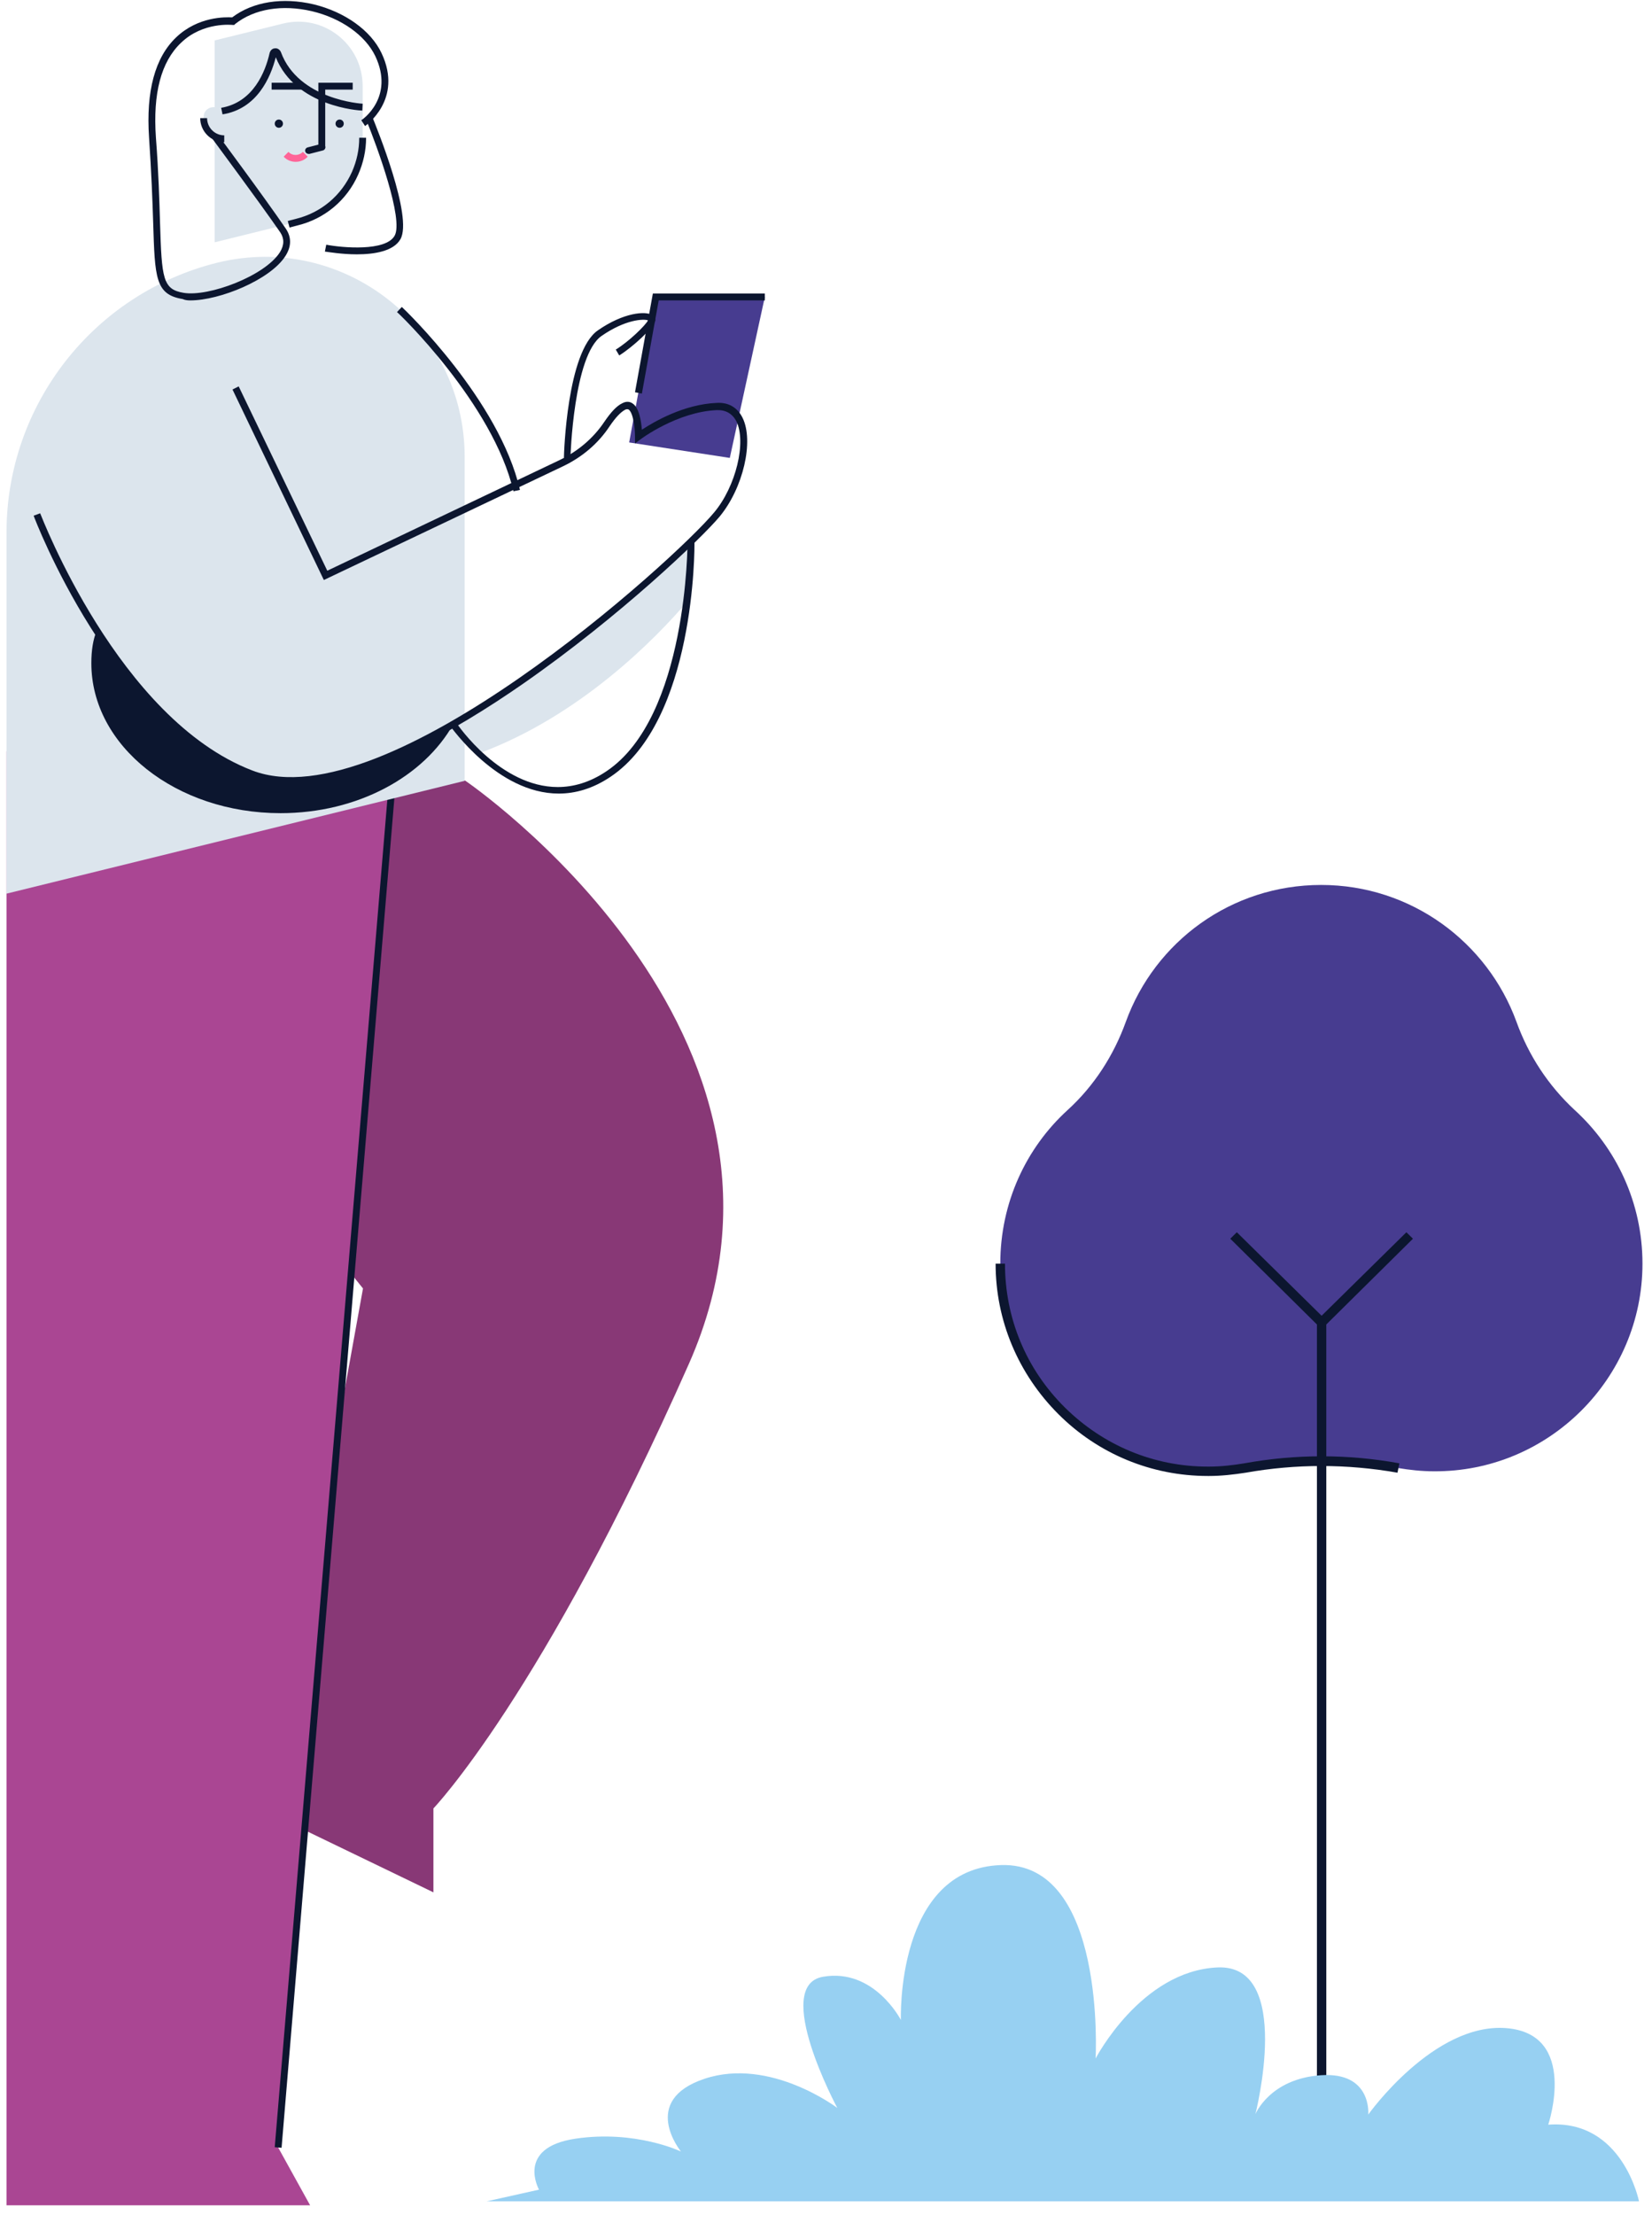 <svg width="150" height="201" viewBox="0 0 150 201" fill="none" xmlns="http://www.w3.org/2000/svg">
<path d="M96.95 100.72C99.332 98.551 101.118 95.787 102.224 92.724C104.861 85.451 111.793 80.305 119.959 80.305C128.125 80.305 135.057 85.494 137.694 92.724C138.8 95.787 140.586 98.509 142.968 100.72C146.753 104.165 149.135 109.142 149.135 114.671C149.135 125.091 140.586 133.597 130.166 133.512C129.061 133.512 127.955 133.385 126.934 133.215C122.341 132.364 117.62 132.364 113.027 133.215C111.963 133.385 110.9 133.512 109.794 133.512C99.374 133.597 90.826 125.091 90.826 114.671C90.826 109.142 93.165 104.165 96.95 100.72Z" fill="#473C90"/>
<path d="M109.667 133.938C109.709 133.938 109.752 133.938 109.794 133.938C110.9 133.938 112.006 133.81 113.112 133.64C117.662 132.832 122.298 132.832 126.891 133.64L127.062 132.789C122.383 131.939 117.662 131.939 112.984 132.789C111.963 132.96 110.857 133.087 109.794 133.087C109.752 133.087 109.709 133.087 109.667 133.087C104.776 133.087 100.182 131.173 96.695 127.728C93.165 124.241 91.251 119.605 91.251 114.671H90.4C90.4 119.817 92.442 124.666 96.099 128.324C99.715 131.939 104.563 133.938 109.667 133.938Z" fill="#0C162F"/>
<path d="M119.576 119.983H120.427V199H119.576V119.983Z" fill="#0C162F"/>
<path d="M120.001 120.61L128.295 112.407L127.699 111.821L120.001 119.397L112.303 111.821L111.708 112.407L120.001 120.61Z" fill="#0C162F"/>
<path d="M48.942 198.7C48.942 198.7 46.794 194.886 52.253 194.074C57.712 193.262 61.832 195.239 61.832 195.239C61.832 195.239 58.029 190.613 63.98 188.635C69.932 186.657 76.025 191.284 76.025 191.284C76.025 191.284 70.073 180.195 74.722 179.382C79.37 178.57 81.8 183.302 81.8 183.302C81.8 183.302 81.307 169.564 90.887 169.246C100.466 168.929 99.48 186.799 99.48 186.799C99.48 186.799 103.6 178.852 110.538 178.535C117.476 178.217 113.989 191.849 113.989 191.849C113.989 191.849 115.293 188.635 119.941 188.317C124.59 187.999 124.238 191.884 124.238 191.884C124.238 191.884 130.19 183.514 136.775 184.044C143.361 184.574 140.579 192.802 140.579 192.802C147.341 192.308 148.82 199.76 148.82 199.76H44.188L48.942 198.7Z" fill="#97D0F2"/>
<path d="M66.265 41.554L69.445 26.95H59.56L57.128 40.15" fill="#473C90"/>
<path d="M58.282 35.718L59.81 27.261H69.445V26.637H59.279L57.658 35.594L58.282 35.718Z" fill="#0C162F"/>
<path d="M62.772 49.106C62.772 49.106 62.772 51.447 62.367 54.63C59.623 57.844 52.731 64.96 43.5 68.361C42.035 66.988 41.162 65.709 41.162 65.709C49.862 60.716 58.531 53.226 62.772 49.106Z" fill="#DCE5ED"/>
<path d="M20.175 68.174L42.222 70.827C42.222 70.827 75.869 93.671 62.554 123.755C49.238 153.807 39.353 164.106 39.353 164.106V171.72L24.353 164.48L32.96 116.92L24.353 106.278L20.175 68.174Z" fill="#883876"/>
<path d="M35.673 70.203L0.591 68.174V106.247V200.119H28.158L25.258 194.876L35.673 70.203Z" fill="#AA4693"/>
<path d="M35.371 70.175L35.993 70.228L25.567 194.9L24.946 194.848L35.371 70.175Z" fill="#0C162F"/>
<path d="M42.191 41.461V70.858L0.591 81.094V48.326C0.591 36.717 8.512 26.606 19.769 23.828C31.183 21.051 42.191 29.695 42.191 41.461Z" fill="#DCE5ED"/>
<path d="M32.929 7.82V12.501C32.929 16.121 30.466 19.273 26.942 20.147L19.489 21.988V3.669L25.694 2.14C29.374 1.235 32.929 4.013 32.929 7.82Z" fill="#DCE5ED"/>
<path d="M26.287 20.646L27.004 20.459C29.468 19.866 31.495 18.18 32.524 15.84C32.991 14.779 33.241 13.655 33.241 12.501H32.617C32.617 13.562 32.399 14.592 31.962 15.59C30.996 17.744 29.156 19.304 26.848 19.866L26.131 20.053L26.287 20.646Z" fill="#0C162F"/>
<path d="M25.32 11.596C25.113 11.596 24.946 11.428 24.946 11.221C24.946 11.015 25.113 10.847 25.32 10.847C25.527 10.847 25.694 11.015 25.694 11.221C25.694 11.428 25.527 11.596 25.32 11.596Z" fill="#0C162F"/>
<path d="M30.84 11.596C30.633 11.596 30.465 11.428 30.465 11.221C30.465 11.015 30.633 10.847 30.84 10.847C31.046 10.847 31.214 11.015 31.214 11.221C31.214 11.428 31.046 11.596 30.84 11.596Z" fill="#0C162F"/>
<path d="M28.906 13.375H29.53V8.132H32.025V7.508H28.906V13.375Z" fill="#0C162F"/>
<path d="M24.665 7.508H27.441V8.132H24.665V7.508Z" fill="#0C162F"/>
<path d="M20.362 10.66V12.595C19.333 12.595 18.491 11.752 18.491 10.722C18.491 10.66 18.491 10.597 18.491 10.566C18.584 9.38 20.362 9.474 20.362 10.66Z" fill="#DCE5ED"/>
<path d="M20.362 12.906V12.282C19.489 12.282 18.803 11.565 18.803 10.722H18.179C18.179 11.908 19.146 12.906 20.362 12.906Z" fill="#0C162F"/>
<path d="M26.848 14.685C27.254 14.685 27.659 14.529 27.94 14.217L27.503 13.78C27.129 14.155 26.536 14.155 26.193 13.78L25.757 14.217C26.037 14.529 26.443 14.685 26.848 14.685Z" fill="#FF6498"/>
<path d="M28.033 13.967C28.064 13.967 28.096 13.967 28.096 13.967L29.312 13.655C29.468 13.624 29.592 13.437 29.53 13.281C29.468 13.125 29.312 13 29.156 13.062L27.94 13.374C27.784 13.406 27.659 13.593 27.721 13.749C27.753 13.874 27.877 13.967 28.033 13.967Z" fill="#0C162F"/>
<path d="M20.206 10.378C23.356 9.879 24.572 7.008 25.04 5.198C26.848 9.692 32.648 10.035 32.898 10.035L32.929 9.411C32.867 9.411 27.098 9.067 25.507 4.73C25.414 4.511 25.195 4.355 24.977 4.386C24.728 4.386 24.541 4.574 24.478 4.823C24.104 6.477 23.013 9.286 20.081 9.785L20.206 10.378Z" fill="#0C162F"/>
<path d="M17.275 27.261C19.956 27.261 24.541 25.389 25.913 23.236C26.474 22.362 26.474 21.519 25.944 20.739C23.917 17.774 19.769 12.22 19.738 12.157L19.239 12.532C19.27 12.594 23.418 18.149 25.445 21.082C25.819 21.644 25.819 22.237 25.414 22.892C24.041 25.046 18.959 26.949 16.682 26.575C14.78 26.263 14.686 25.295 14.53 20.209C14.468 18.211 14.406 15.715 14.156 12.469C13.876 8.475 14.624 5.604 16.433 3.887C18.428 1.952 21.11 2.264 21.141 2.264H21.266L21.36 2.171C23.106 0.798 25.632 0.392 28.314 1.016C30.964 1.64 33.178 3.201 34.083 5.104C35.829 8.818 32.929 10.846 32.804 10.909L33.147 11.439C33.178 11.408 36.64 9.036 34.644 4.823C33.677 2.764 31.307 1.078 28.47 0.392C25.663 -0.263 22.981 0.142 21.079 1.578C20.487 1.547 17.992 1.484 15.996 3.388C14.063 5.229 13.252 8.287 13.533 12.469C13.751 15.715 13.844 18.18 13.907 20.177C14.063 25.202 14.094 26.731 16.588 27.137C16.776 27.23 17.025 27.261 17.275 27.261Z" fill="#0C162F"/>
<path d="M32.399 23.08C33.989 23.08 35.736 22.799 36.359 21.706C37.513 19.678 34.176 11.533 33.802 10.597L33.241 10.846C34.239 13.28 36.671 19.928 35.829 21.394C35.018 22.83 31.089 22.487 29.624 22.206L29.499 22.83C29.779 22.861 31.027 23.08 32.399 23.08Z" fill="#0C162F"/>
<path d="M26.412 71.139C32.898 71.139 41.193 66.427 47.523 62.026C56.317 55.91 63.708 48.826 65.329 46.891C67.481 44.301 68.479 40.025 67.418 37.903C66.951 36.967 66.14 36.499 65.08 36.561C62.086 36.686 59.373 38.278 58.282 38.995C58.219 38.215 58.032 36.967 57.408 36.592C57.221 36.468 56.91 36.374 56.504 36.592C55.974 36.842 55.444 37.435 54.851 38.309C53.885 39.744 52.513 40.93 50.829 41.742L29.717 51.79L21.672 35.063L21.11 35.344L29.405 52.633L51.078 42.334C52.856 41.492 54.321 40.244 55.35 38.683C55.88 37.903 56.348 37.404 56.754 37.185C56.941 37.092 57.034 37.154 57.065 37.154C57.471 37.404 57.658 38.746 57.658 39.62V40.244L58.157 39.869C58.188 39.838 61.494 37.373 65.08 37.217C65.891 37.185 66.483 37.529 66.857 38.215C67.793 40.119 66.826 44.145 64.83 46.516C61.275 50.792 35.05 74.572 22.919 69.922C10.757 65.272 3.741 46.766 3.647 46.579L3.055 46.797C3.117 46.984 10.227 65.74 22.669 70.484C23.855 70.952 25.102 71.139 26.412 71.139Z" fill="#0C162F"/>
<path d="M22.825 70.202C27.597 72.013 34.395 69.609 41.162 65.709C38.48 70.483 32.461 73.791 25.476 73.791C15.996 73.791 8.294 67.706 8.294 60.185C8.294 58.999 8.45 58.032 8.793 57.189C12.067 62.338 16.807 67.924 22.825 70.202Z" fill="#0C162F"/>
<path d="M46.619 44.581L47.211 44.457C45.34 36.343 36.858 28.198 36.484 27.854L36.047 28.322C36.172 28.385 44.779 36.655 46.619 44.581Z" fill="#0C162F"/>
<path d="M50.735 72.013C52.232 72.013 53.822 71.576 55.444 70.484C63.084 65.365 63.084 49.793 63.053 49.138H62.429C62.429 49.294 62.429 65.053 55.07 69.984C53.542 71.014 52.045 71.42 50.642 71.42C45.465 71.42 41.598 65.865 41.411 65.553L40.881 65.896C40.974 65.959 45.153 72.013 50.735 72.013Z" fill="#0C162F"/>
<path d="M51.795 41.554C51.795 41.461 52.076 32.223 54.633 30.476C56.754 29.009 58.406 28.915 58.843 29.071C58.593 29.54 57.128 30.975 55.912 31.724L56.224 32.255C57.44 31.506 59.373 29.727 59.498 29.102C59.529 28.915 59.435 28.728 59.248 28.603C58.625 28.198 56.629 28.354 54.29 29.976C51.483 31.911 51.203 41.18 51.203 41.554H51.795Z" fill="#0C162F"/>
</svg>
